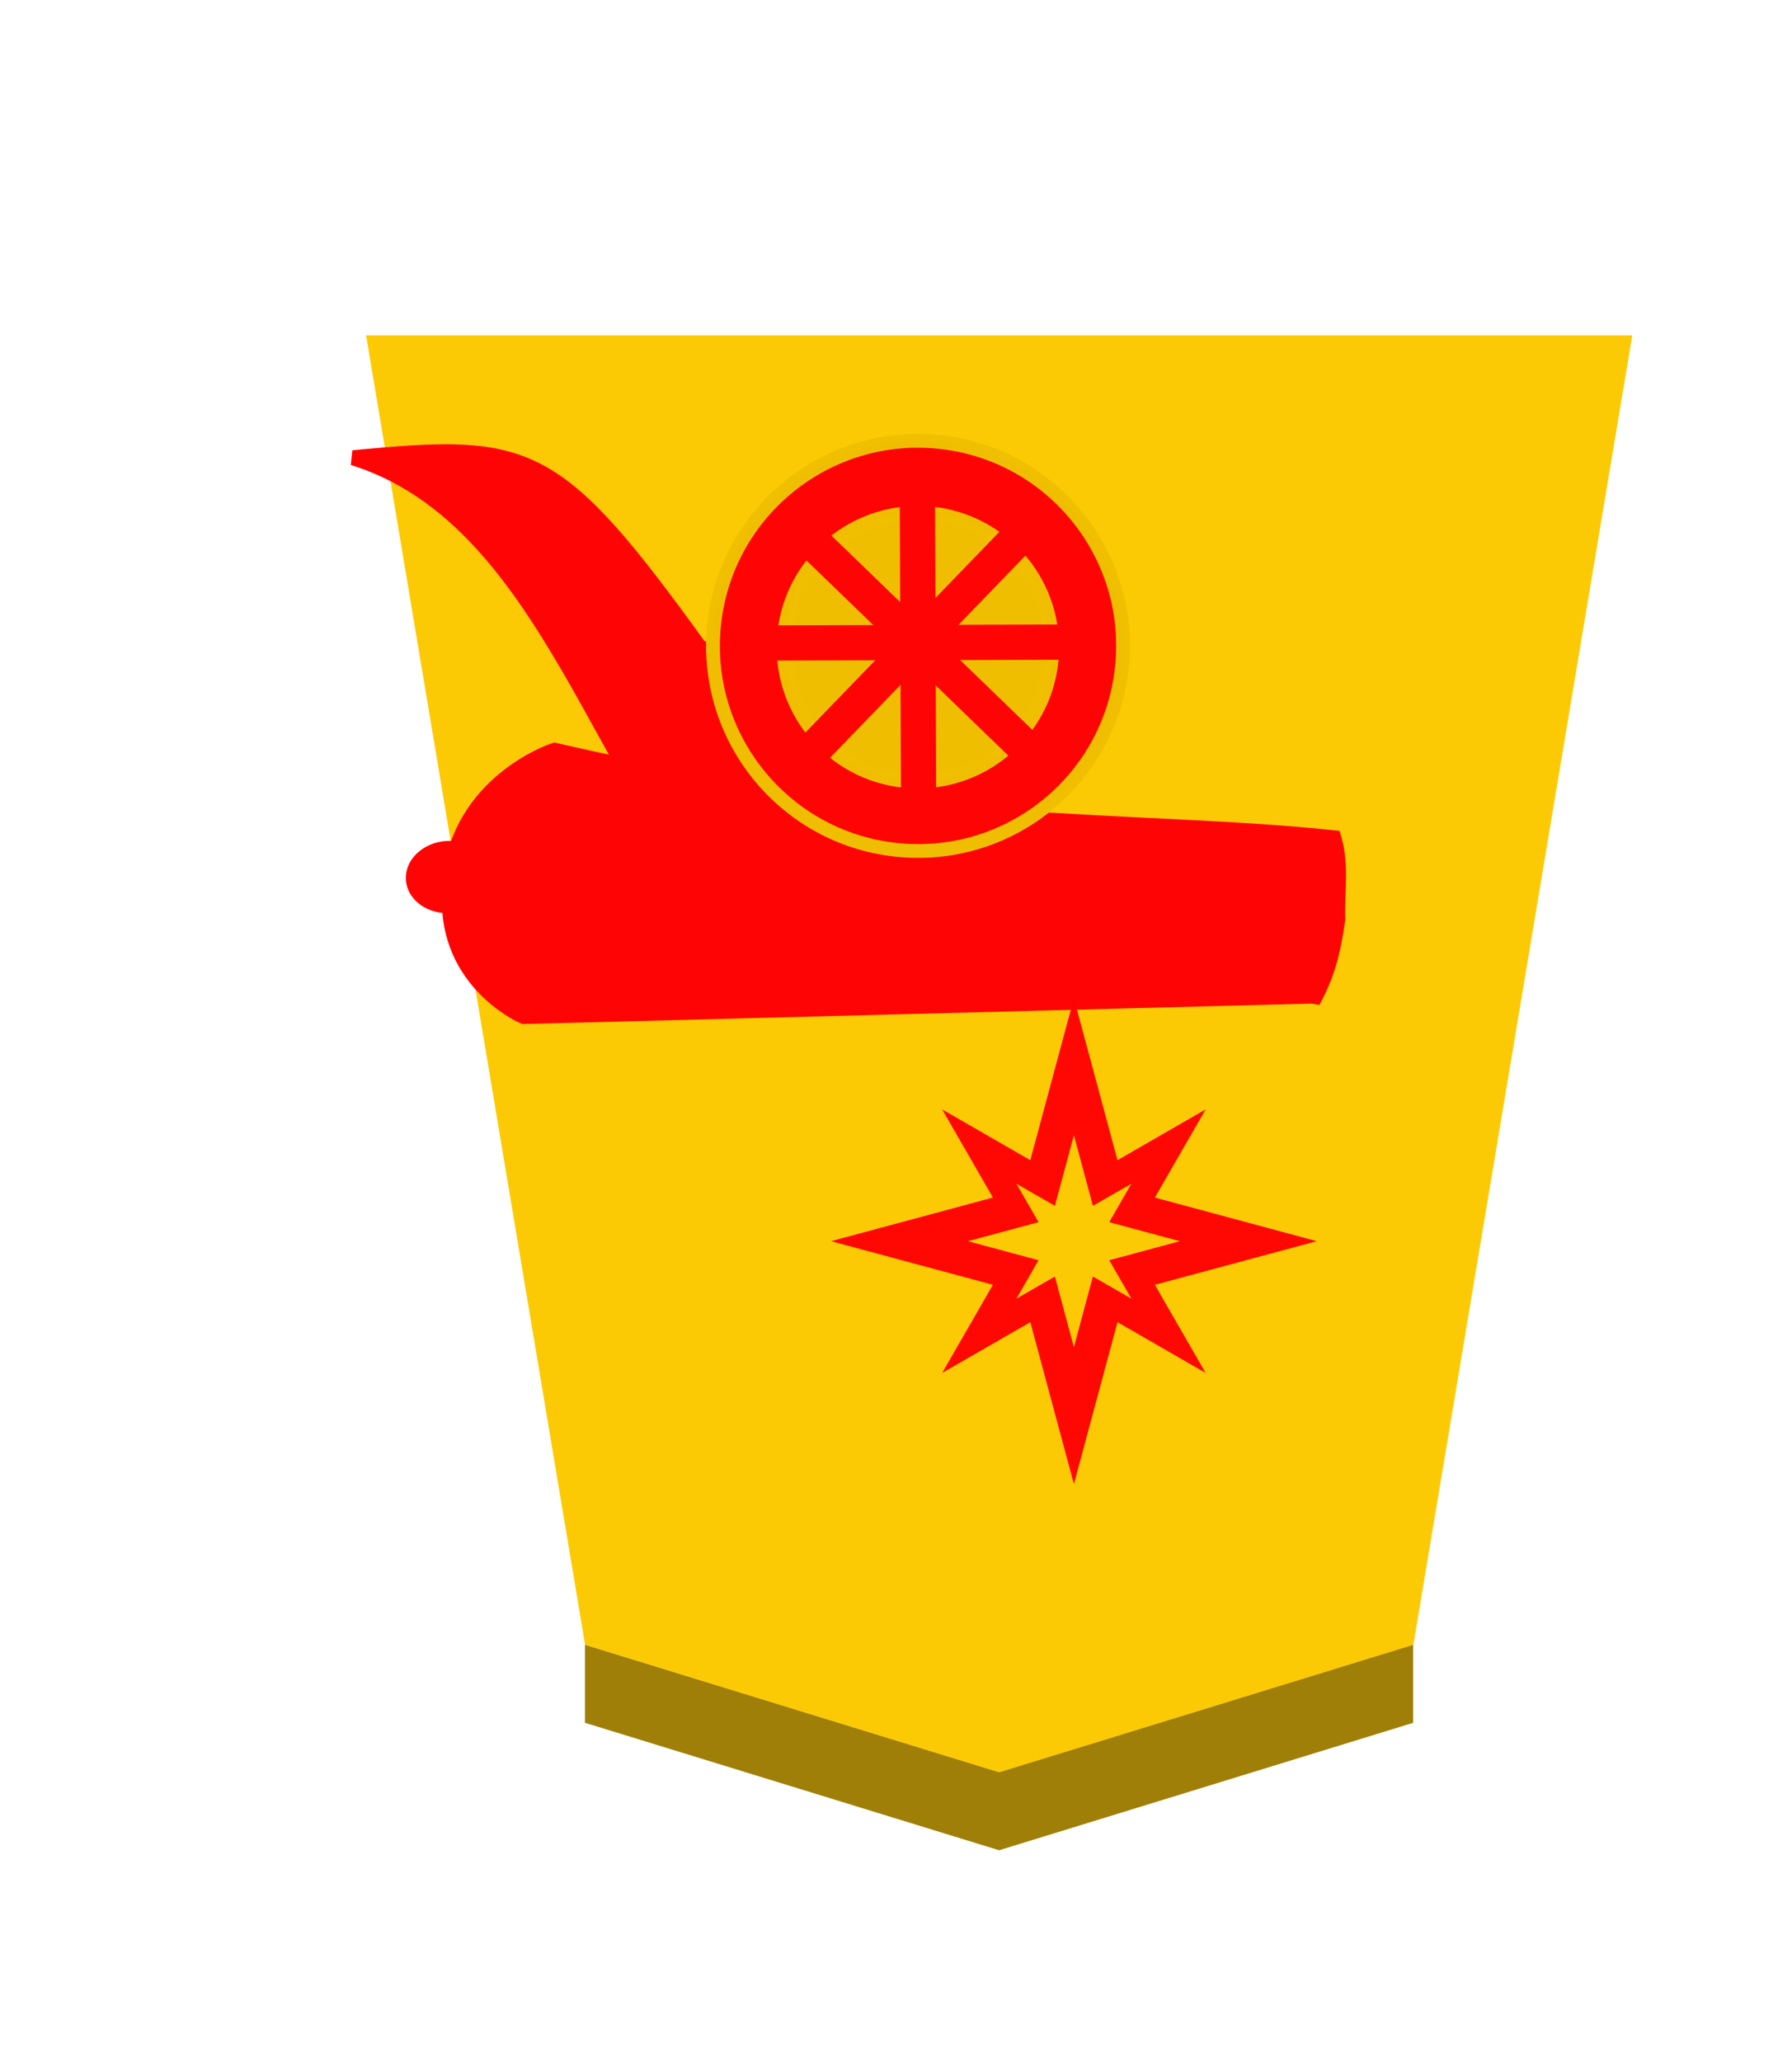 <svg height="60" width="52.157" xmlns="http://www.w3.org/2000/svg" xmlns:xlink="http://www.w3.org/1999/xlink"><filter id="a" color-interpolation-filters="sRGB" height="1.106" width="1.16" x="-.039" y="-.033"><feFlood flood-opacity=".498" result="flood"/><feComposite in="flood" in2="SourceGraphic" operator="in" result="composite1"/><feGaussianBlur in="composite1" result="blur" stdDeviation="1"/><feOffset dx="5" dy="3" result="offset"/><feComposite in="SourceGraphic" in2="offset" operator="over" result="composite2"/></filter><g filter="url(#a)" opacity=".99" transform="matrix(.6 0 0 .6 -143.547 -106.36)"><path d="m-37.142-31.01-13.304 4.222-7.034 43.384 40.677 0-7.036-43.383z" fill="#fcc900" fill-opacity=".992" opacity="1" stroke-width="1" transform="matrix(-1.51 0 0 -1.464 226.631 214.827)"/><path d="m262.623 257.819v-3.78l20.087 6.181 20.087-6.181v3.78l-20.087 6.181z" fill="#9c7b00" fill-opacity=".976" opacity="1"/></g><g fill="#ff0404" stroke="#ff0404" stroke-miterlimit="10" transform="matrix(.227 -.08 -.067 -.19 -217.454 180.808)"><path d="m1211.728 289.166-90.689 35.054s-8.024 8.934-2.893 21.425l.063.305.063.305c4.939 12.559 16.5 12.347 16.5 12.347 37.098-28.134 64.244-37.318 85.119-49.188-.192-4.065-1.846-7.479-2.825-11.194-1.382-3.195-2.932-6.315-5.337-9.055z" stroke-width="2.653"/><ellipse cx="1017.132" cy="677.902" rx="3.754" ry="3.662" stroke-width="3.006" transform="matrix(.951 -.309 .222 .975 0 0)"/></g><path d="m30.306 24.87-.052-5.009-9.868-.995c-4.231-5.863-4.969-6.032-10.111-5.546 4.804 1.491 6.62 7.381 9.403 11.48z" fill="#ff0404" stroke="#ff0404" stroke-linecap="square" stroke-width=".439"/><path d="m31.256 43.184 1.269-4.711 2.565 1.477-1.477-2.565 4.711-1.269-4.711-1.269 1.477-2.565-2.565 1.477-1.269-4.711-1.269 4.711-2.565-1.477 1.477 2.565-4.711 1.269 4.711 1.269-1.477 2.565 2.565-1.477zm0-3.983-.553-2.056-1.12.644.644-1.119-2.056-.553 2.056-.554-.644-1.119 1.12.644.553-2.056.553 2.056 1.12-.644-.644 1.119 2.056.554-2.056.553.644 1.119-1.12-.644z" fill="#ff0404" opacity=".98" stroke-linecap="round" stroke-linejoin="round" stroke-width="2.727"/><g stroke-linecap="square"><circle cx="28.273" cy="-16.372" fill="#ff0404" r="5.968" stroke="#efc000" stroke-linejoin="bevel" stroke-opacity=".988" stroke-width=".401" transform="matrix(.996 .088 .088 -.996 0 0)"/><circle cx="-26.715" cy="-18.832" fill="#efc000" fill-opacity=".988" r="3.903" stroke="#efc000" stroke-opacity=".988" stroke-width=".415" transform="scale(-1)"/><path d="m4.809-36.371h.582v8.305h-.582z" fill="#ff0404" stroke="#ff0404" stroke-width=".444" transform="matrix(.695 -.719 -.719 -.695 0 0)"/><path d="m31.891.798h.582v8.305h-.582z" fill="#ff0404" stroke="#ff0404" stroke-width=".444" transform="matrix(.719 .695 .695 -.719 0 0)"/><path d="m-19.067-30.774h.582v8.305h-.582z" fill="#ff0404" stroke="#ff0404" stroke-width=".444" transform="matrix(-.003 -1 -1 .003 0 0)"/><path d="m26.351-23.072h.582v8.305h-.582z" fill="#ff0404" stroke="#ff0404" stroke-width=".444" transform="matrix(1 -.004 -.004 -1 0 0)"/></g></svg>